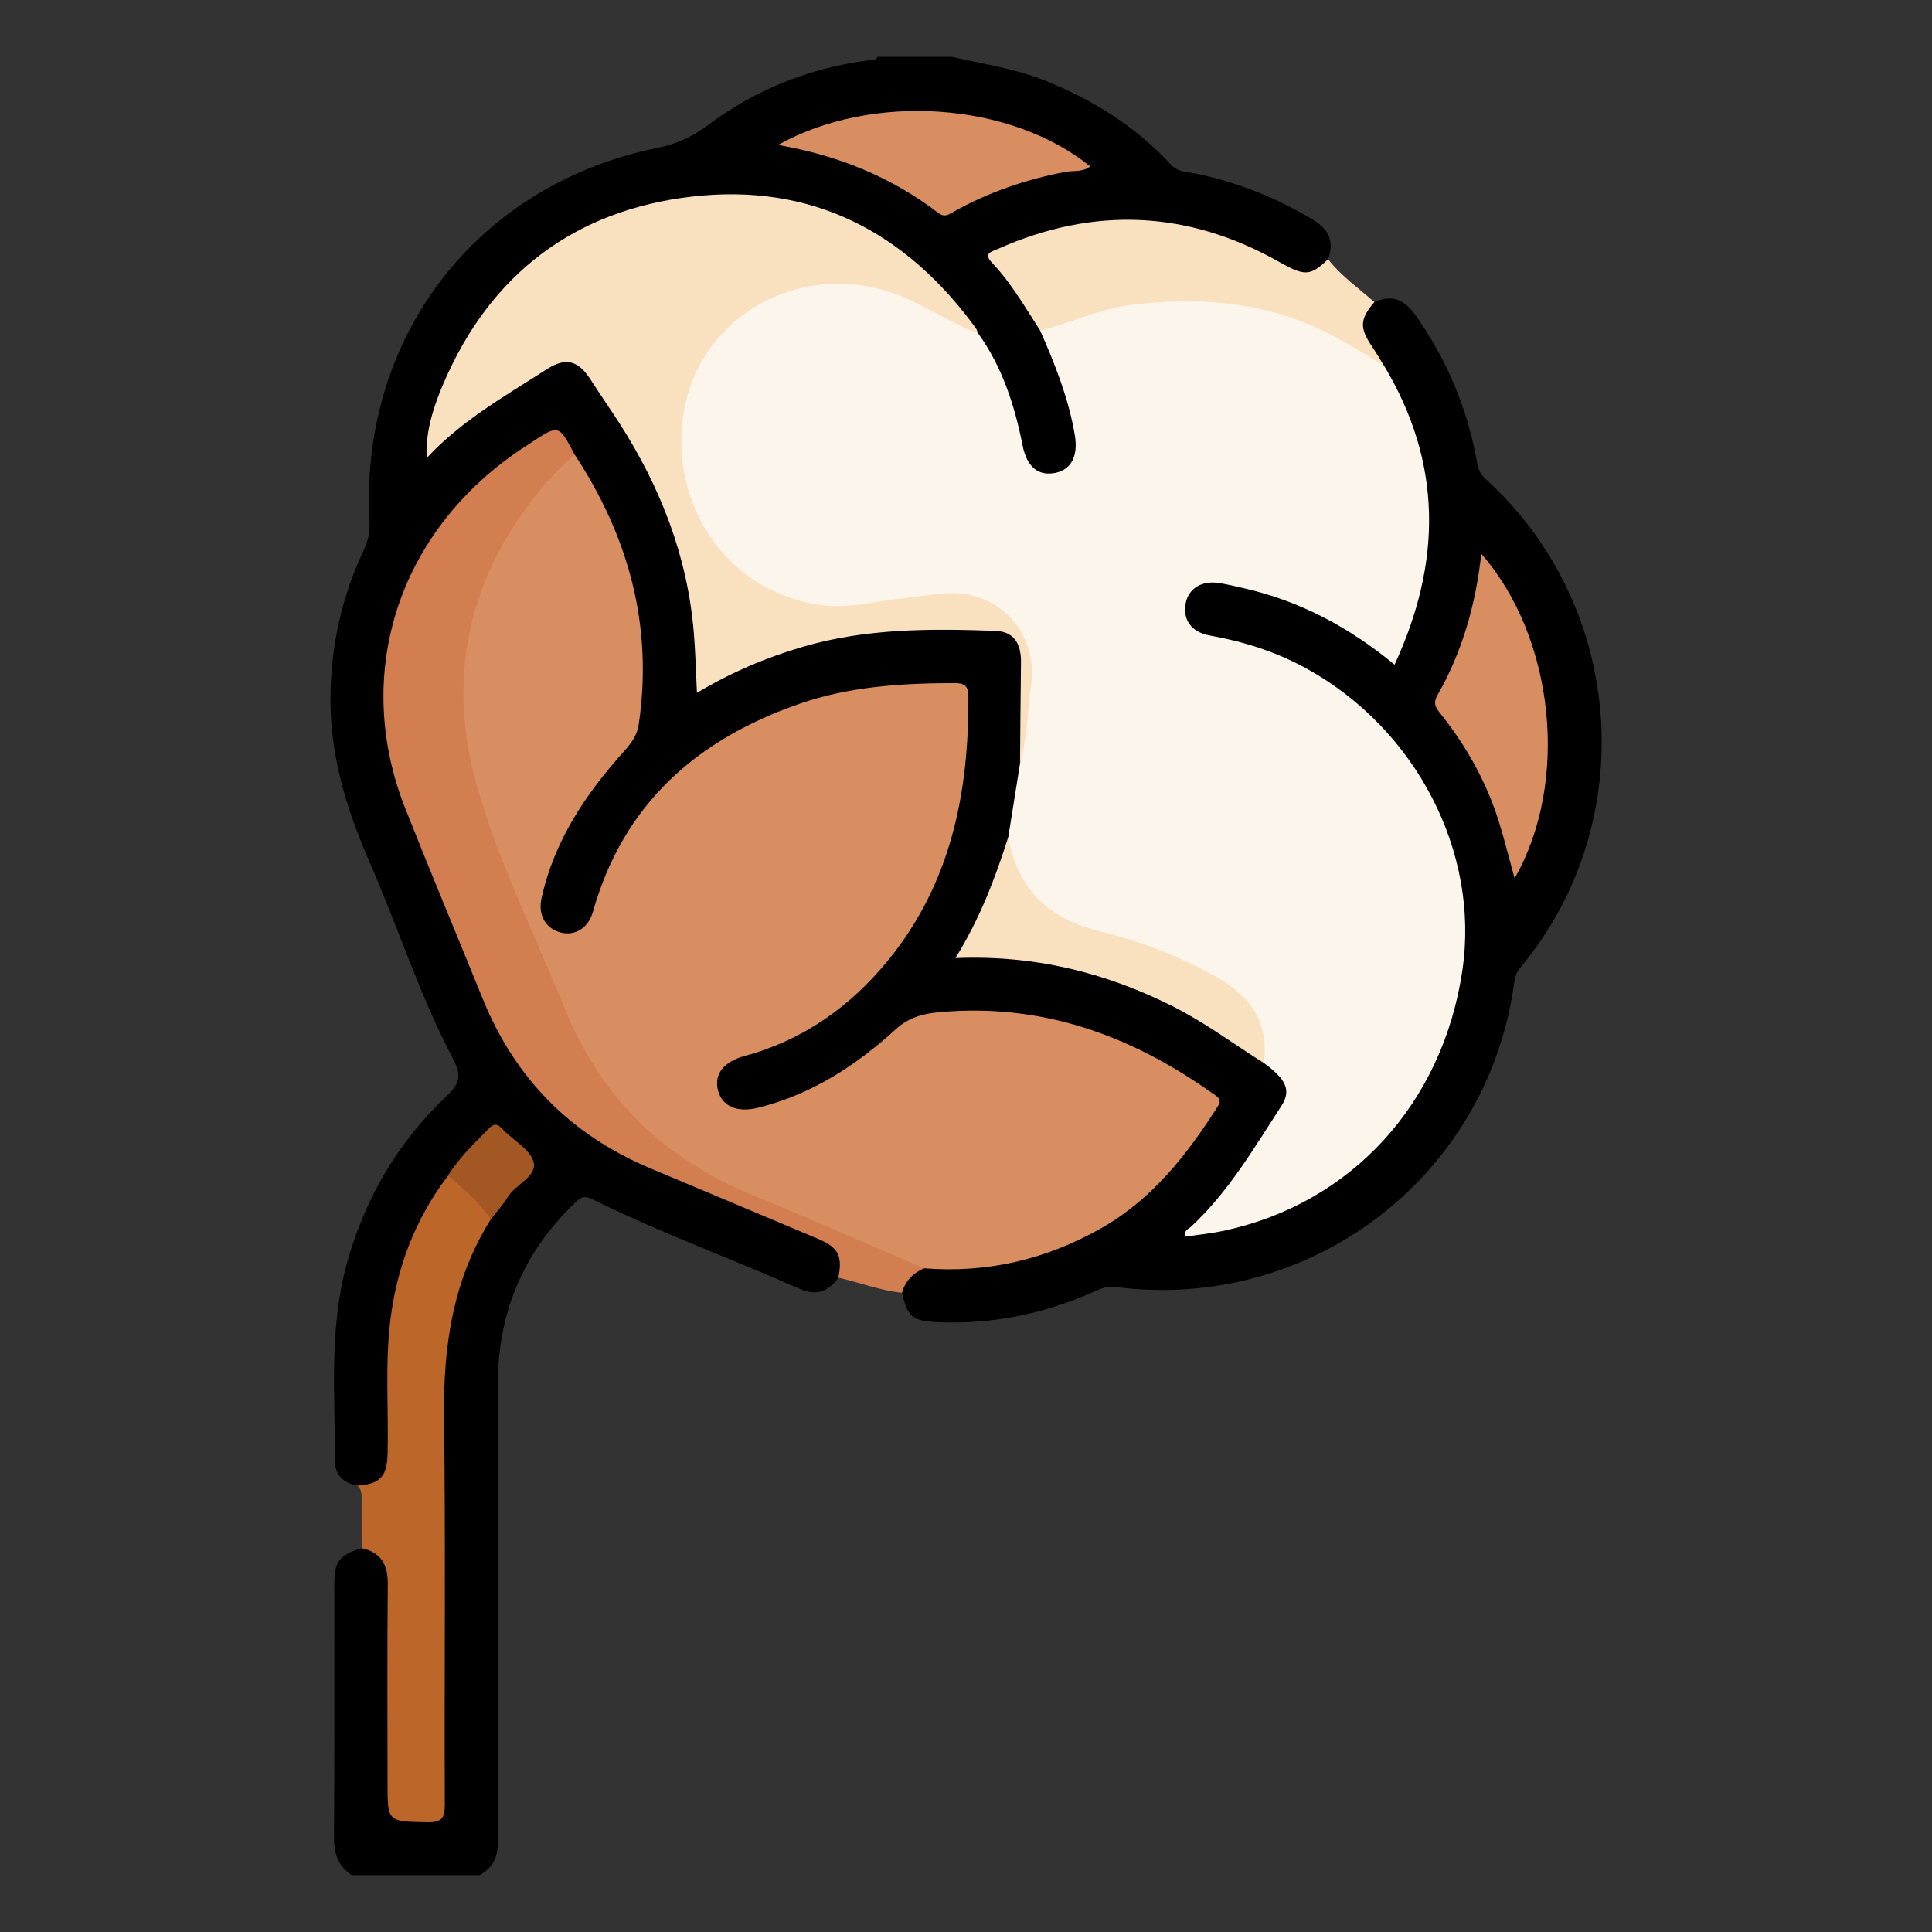 <?xml version="1.0" encoding="utf-8"?>
<!-- Generator: Adobe Illustrator 16.0.0, SVG Export Plug-In . SVG Version: 6.00 Build 0)  -->
<!DOCTYPE svg PUBLIC "-//W3C//DTD SVG 1.1//EN" "http://www.w3.org/Graphics/SVG/1.1/DTD/svg11.dtd">
<svg version="1.1" id="Layer_1" xmlns="http://www.w3.org/2000/svg" xmlns:xlink="http://www.w3.org/1999/xlink" x="0px" y="0px"
	 width="85px" height="85px" viewBox="0 0 85 85" enable-background="new 0 0 85 85" xml:space="preserve">
<rect x="0" y="0" width="85" height="85" fill="#333333" stroke="none"/>
<g>
	<path fill-rule="evenodd" clip-rule="evenodd" d="M15.472,82.5c-0.583-0.395-0.782-0.932-0.777-1.643
		c0.027-3.711,0.011-7.422,0.014-11.133c0.001-1.036,0.199-1.294,1.2-1.612c0.664-0.063,1.052,0.192,1.26,0.839
		c0.122,0.379,0.105,0.772,0.106,1.162c0.002,2.915-0.005,5.831,0.008,8.746c0.001,0.344-0.128,0.801,0.307,0.963
		c0.465,0.173,0.975,0.155,1.455-0.011c0.201-0.069,0.208-0.283,0.229-0.463c0.033-0.284,0.02-0.571,0.02-0.858
		c0.001-5.856-0.017-11.713,0.009-17.569c0.012-2.544,0.58-4.956,1.977-7.124c0.521-0.705,0.995-1.455,1.649-2.054
		c0.361-0.331,0.39-0.614,0.019-0.97c-1.377-1.315-0.943-1.305-2.257-0.016c-0.371,0.362-0.662,0.795-0.932,1.24
		c-1.836,2.554-2.551,5.433-2.504,8.54c0.019,1.197,0.041,2.396-0.014,3.593c-0.047,1.025-0.549,1.41-1.512,1.231
		c-0.596-0.095-0.991-0.478-0.99-1.039c0.006-2.904-0.271-5.829,0.509-8.69c0.784-2.875,2.24-5.357,4.396-7.406
		c0.564-0.536,0.691-0.873,0.284-1.649c-1.461-2.778-2.417-5.784-3.673-8.658c-1.029-2.354-1.76-4.769-1.715-7.373
		c0.038-2.214,0.513-4.326,1.457-6.325c0.196-0.415,0.284-0.802,0.258-1.261c-0.446-8.124,4.71-14.84,12.672-16.454
		c0.845-0.171,1.528-0.484,2.209-0.995c2.117-1.586,4.513-2.531,7.143-2.867c0.122-0.015,0.265,0.018,0.322-0.144
		c1.094,0,2.187,0,3.281,0c1.399,0.324,2.824,0.525,4.17,1.074c2.074,0.846,3.932,2.008,5.452,3.657
		c0.321,0.349,0.69,0.324,1.044,0.395c1.853,0.371,3.571,1.058,5.192,2.024c0.714,0.425,0.979,0.965,0.692,1.754
		c-0.463,0.81-0.953,0.97-1.802,0.524c-0.968-0.509-1.931-1.016-2.975-1.364c-3.101-1.034-6.146-0.862-9.15,0.362
		c-0.726,0.295-0.737,0.352-0.276,0.974c0.62,0.837,1.223,1.685,1.709,2.609c0.753,1.519,1.33,3.097,1.584,4.78
		c0.098,0.642-0.062,1.21-0.666,1.53c-0.487,0.258-1.005,0.247-1.464-0.111c-0.438-0.343-0.584-0.846-0.682-1.361
		c-0.193-1.024-0.5-2.008-0.932-2.959c-0.259-0.57-0.576-1.102-0.916-1.623c-2.618-3.823-6.161-5.886-10.872-5.982
		c-5.566-0.115-10.703,3.62-12.472,8.62c-0.251,0.712-0.427,1.441-0.588,2.332c1.477-1.488,3.142-2.484,4.792-3.495
		c1.262-0.772,1.751-0.638,2.586,0.57c1.682,2.434,3.153,4.968,3.888,7.868c0.378,1.494,0.602,3.009,0.645,4.55
		c0.007,0.253-0.072,0.518,0.076,0.771c0.339,0.026,0.585-0.194,0.85-0.334c3.141-1.67,6.528-2.217,10.035-2.206
		c0.675,0.002,1.341,0.149,2.021,0.169c0.833,0.024,1.294,0.598,1.299,1.44c0.007,1.528,0.157,3.057-0.055,4.583
		c-0.097,1.065-0.244,2.122-0.521,3.157c-0.48,1.646-1.047,3.255-1.929,4.741c-0.36,0.607,0.219,0.433,0.439,0.424
		c2.138-0.091,4.178,0.368,6.171,1.074c1.967,0.697,3.788,1.686,5.491,2.891c0.317,0.225,0.627,0.46,0.962,0.659
		c1.251,0.915,1.369,1.455,0.531,2.73c-1.086,1.651-2.121,3.344-3.71,4.779c1.072-0.039,1.982-0.268,2.865-0.569
		c5.22-1.784,8.691-6.826,8.841-12.333c0.165-6.103-4.505-11.8-10.467-12.917c-0.408-0.077-0.816-0.169-1.168-0.417
		c-0.541-0.382-0.671-0.909-0.51-1.517c0.162-0.611,0.608-0.902,1.215-0.906c0.762-0.004,1.493,0.208,2.217,0.42
		c1.867,0.548,3.586,1.393,5.148,2.557c0.622,0.463,0.693,0.445,0.978-0.288c1.59-4.108,1.394-8.092-0.859-11.925
		c-0.225-0.404-0.525-0.761-0.745-1.166c-0.4-0.74-0.25-1.299,0.451-1.754c0.768-0.349,1.319-0.112,1.798,0.562
		c1.391,1.959,2.298,4.115,2.716,6.477c0.053,0.298,0.143,0.529,0.37,0.735c6.185,5.601,6.848,15.161,1.521,21.529
		c-0.205,0.245-0.235,0.514-0.275,0.788c-1.227,8.473-8.996,14.347-17.538,13.239c-0.372-0.048-0.652,0.085-0.958,0.221
		c-2.196,0.974-4.491,1.439-6.897,1.325c-1.055-0.05-1.291-0.249-1.514-1.29c-0.096-0.744,0.433-0.989,0.976-1.225
		c0.461-0.119,0.932-0.065,1.399-0.075c4.311-0.087,7.701-1.916,10.225-5.392c0.106-0.147,0.204-0.302,0.304-0.455
		c0.968-1.476,1.045-1.166-0.472-2.182c-3.28-2.195-6.896-3.112-10.827-2.797c-0.635,0.051-1.198,0.236-1.702,0.678
		c-1.759,1.538-3.677,2.82-5.968,3.443c-0.375,0.103-0.748,0.23-1.149,0.123c-0.645-0.174-1.072-0.659-1.079-1.275
		c-0.008-0.687,0.352-1.143,0.984-1.344c0.943-0.302,1.875-0.604,2.747-1.099c3.568-2.024,5.642-5.14,6.682-9.029
		c0.454-1.698,0.446-3.452,0.627-5.183c0.057-0.539-0.204-0.861-0.762-0.848c-5.58,0.134-10.563,1.553-13.871,6.515
		c-0.697,1.045-1.186,2.191-1.543,3.401c-0.299,1.014-1.167,1.38-2,0.913c-0.557-0.312-0.767-0.86-0.612-1.619
		c0.396-1.933,1.367-3.586,2.515-5.153c0.107-0.147,0.211-0.305,0.346-0.422c1.771-1.537,1.666-3.599,1.519-5.631
		c-0.214-2.946-1.304-5.607-2.858-8.092c-0.082-0.133-0.149-0.274-0.233-0.406c-0.417-0.656-0.518-0.678-1.167-0.273
		c-2.107,1.313-3.952,2.905-5.123,5.135c-1.716,3.266-2.108,6.686-0.857,10.191c1.182,3.308,2.57,6.539,3.948,9.769
		c1.412,3.31,3.988,5.464,7.275,6.808c2.312,0.945,4.603,1.943,6.913,2.894c0.29,0.119,0.576,0.246,0.808,0.463
		c0.476,0.446,0.526,0.951,0.155,1.502c-0.435,0.605-0.974,0.815-1.691,0.499c-3.038-1.341-6.164-2.477-9.143-3.951
		c-0.389-0.191-0.545-0.047-0.782,0.182c-2.254,2.171-3.372,4.814-3.368,7.947c0.008,6.665-0.005,13.33,0.014,19.995
		c0.002,0.718-0.166,1.27-0.819,1.616C19.222,82.5,17.347,82.5,15.472,82.5z"/>
	<path fill-rule="evenodd" clip-rule="evenodd" fill="#D27E50" d="M40.658,55.8c-0.487,0.211-0.83,0.553-0.971,1.076
		c-0.964-0.093-1.865-0.455-2.802-0.663c0.187-0.955,0.006-1.327-0.886-1.705c-2.463-1.043-4.932-2.071-7.396-3.11
		c-3.478-1.466-5.939-3.938-7.359-7.441c-1.132-2.791-2.296-5.569-3.407-8.369c-2.334-5.887-0.353-12.115,4.986-15.756
		c0.172-0.117,0.348-0.228,0.521-0.343c1.238-0.821,1.238-0.821,1.943,0.52c-0.323,0.8-1.069,1.253-1.573,1.911
		c-3.276,4.281-3.946,8.954-2.09,13.973c1.118,3.023,2.356,6.004,3.647,8.958c1.513,3.46,4.084,5.919,7.559,7.399
		c2.32,0.988,4.646,1.963,6.976,2.928C40.136,55.312,40.512,55.405,40.658,55.8z"/>
	<path fill-rule="evenodd" clip-rule="evenodd" fill="#F9E1BF" d="M60.466,13.29c-0.644,0.755-0.659,1.136-0.094,1.97
		c0.186,0.273,0.351,0.56,0.525,0.84c-0.292,0.161-0.493-0.047-0.703-0.183c-4.221-2.747-8.693-3.166-13.4-1.462
		c-0.331,0.12-0.664,0.344-1.032,0.088c-0.66-1.022-1.265-2.085-2.109-2.973c-0.414-0.435-0.01-0.503,0.247-0.617
		c4.232-1.884,8.373-1.701,12.407,0.586c1.084,0.615,1.351,0.611,2.122-0.136C59.006,12.143,59.772,12.676,60.466,13.29z"/>
	<path fill-rule="evenodd" clip-rule="evenodd" fill="#BC6629" d="M21.593,53.645c-1.666,2.653-2.093,5.575-2.056,8.656
		c0.069,5.695,0.011,11.392,0.033,17.088c0.002,0.601-0.139,0.796-0.768,0.783c-1.751-0.034-1.752-0.003-1.752-1.737
		c0-2.913-0.017-5.826,0.011-8.739c0.008-0.857-0.294-1.398-1.151-1.583c-0.001-0.677-0.003-1.354-0.002-2.03
		c0-0.258,0.039-0.521-0.183-0.72c1.013-0.079,1.303-0.397,1.328-1.419c0.047-1.95-0.116-3.904,0.12-5.852
		c0.285-2.349,1.105-4.479,2.54-6.368C20.288,51.751,21.565,53.055,21.593,53.645z"/>
	<path fill-rule="evenodd" clip-rule="evenodd" fill="#FCF5EB" d="M45.762,14.542c1.355-0.333,2.621-0.96,4.028-1.131
		c2.833-0.343,5.579-0.16,8.216,1.046c1.017,0.465,1.946,1.062,2.892,1.642c2.562,4.273,2.545,8.629,0.457,13.143
		c-2-1.65-4.161-2.798-6.613-3.359c-0.354-0.081-0.709-0.167-1.067-0.227c-0.783-0.132-1.367,0.211-1.506,0.868
		c-0.152,0.723,0.241,1.291,1.06,1.436c1.495,0.267,2.923,0.72,4.255,1.454c4.815,2.656,7.612,8.06,6.859,13.246
		c-0.854,5.874-4.878,10.284-10.495,11.487c-0.557,0.119-1.127,0.175-1.691,0.261c-0.089-0.287,0.141-0.342,0.251-0.445
		c1.641-1.527,2.759-3.446,3.962-5.298c0.453-0.697,0.219-1.174-0.762-1.896c-0.134-0.202-0.179-0.427-0.181-0.665
		c-0.008-1.241-0.646-2.089-1.66-2.727c-1.69-1.064-3.531-1.758-5.461-2.218c-1.261-0.3-2.329-0.881-3.126-1.908
		c-0.548-0.706-1.011-1.457-0.821-2.42c0.173-1.082,0.346-2.164,0.519-3.246c0.235-1.3,0.273-2.617,0.346-3.931
		c0.109-2.006-1.715-3.56-3.903-3.318c-1.084,0.12-2.163,0.292-3.24,0.473c-3.291,0.552-6.654-1.485-7.768-4.651
		c-1.059-3.011-0.619-5.723,1.705-7.953c1.93-1.852,4.29-2.363,6.869-1.638c1.51,0.424,2.904,1.115,4.144,2.094
		c1.062,1.479,1.607,3.165,1.956,4.927c0.188,0.954,0.687,1.372,1.452,1.214c0.702-0.145,0.998-0.758,0.85-1.646
		C47.017,17.538,46.419,16.031,45.762,14.542z"/>
	<path fill-rule="evenodd" clip-rule="evenodd" fill="#D88E61" d="M40.658,55.8c-2.502-1.069-4.99-2.173-7.509-3.198
		c-3.928-1.598-6.717-4.315-8.311-8.249c-1.293-3.193-2.843-6.303-3.81-9.604c-1.362-4.652-0.555-9.017,2.494-12.889
		c0.533-0.677,1.112-1.298,1.767-1.852c2.371,3.611,3.448,7.528,2.814,11.856c-0.073,0.5-0.34,0.846-0.657,1.199
		c-1.687,1.88-3.067,3.938-3.62,6.454c-0.165,0.749,0.182,1.34,0.855,1.512c0.621,0.159,1.208-0.209,1.406-0.915
		c1.335-4.748,4.587-7.596,9.11-9.158c2.165-0.747,4.424-0.896,6.696-0.903c0.39-0.001,0.707,0.006,0.711,0.556
		c0.034,4.271-0.776,8.296-3.566,11.684c-1.651,2.006-3.714,3.472-6.265,4.161c-0.931,0.251-1.368,0.807-1.184,1.516
		c0.182,0.7,0.834,0.998,1.774,0.764c2.331-0.582,4.291-1.847,6.035-3.44c0.568-0.519,1.172-0.691,1.881-0.758
		c4.501-0.426,8.452,0.995,12.065,3.565c0.213,0.15,0.443,0.244,0.223,0.591c-1.356,2.125-2.88,4.078-5.13,5.351
		C46.018,55.41,43.434,56.021,40.658,55.8z"/>
	<path fill-rule="evenodd" clip-rule="evenodd" fill="#F9E1BF" d="M43.029,14.662c-1.34-0.492-2.495-1.364-3.867-1.812
		c-4.148-1.353-8.51,1.167-9.111,5.484c-0.53,3.803,1.794,7.593,5.918,8.267c1.312,0.214,2.508-0.167,3.757-0.277
		c1.021-0.091,2.026-0.395,3.077-0.114c1.783,0.476,2.814,2.11,2.561,3.945c-0.158,1.145-0.175,2.309-0.488,3.432
		c0.014-1.481,0.024-2.963,0.043-4.445c0.011-0.871-0.352-1.359-1.121-1.387c-2.839-0.103-5.671-0.112-8.438,0.69
		c-1.626,0.471-3.171,1.127-4.698,2.036c-0.046-0.924-0.065-1.787-0.137-2.646c-0.278-3.363-1.469-6.407-3.281-9.227
		c-0.408-0.634-0.841-1.251-1.247-1.887c-0.55-0.861-1.097-1.019-1.941-0.476c-1.831,1.179-3.744,2.249-5.27,3.893
		c-0.069-0.856,0.123-1.871,0.735-3.293c2.069-4.81,5.773-7.595,10.913-8.195c5.26-0.613,9.414,1.541,12.504,5.797
		C42.983,14.508,43,14.589,43.029,14.662z"/>
	<path fill-rule="evenodd" clip-rule="evenodd" fill="#D88E61" d="M65.172,24.366c3.246,3.717,3.875,10.07,1.464,14.278
		c-0.231-0.841-0.432-1.652-0.678-2.449c-0.536-1.732-1.4-3.295-2.519-4.719c-0.21-0.266-0.434-0.478-0.201-0.884
		C64.326,28.693,64.918,26.629,65.172,24.366z"/>
	<path fill-rule="evenodd" clip-rule="evenodd" fill="#D88E61" d="M34.227,6.377c4.184-2.326,10.242-1.884,13.737,0.945
		c-0.339,0.261-0.743,0.173-1.096,0.24c-1.722,0.33-3.358,0.886-4.892,1.742c-0.219,0.122-0.407,0.286-0.696,0.065
		C39.221,7.792,36.887,6.836,34.227,6.377z"/>
	<path fill-rule="evenodd" clip-rule="evenodd" fill="#F9E1BF" d="M44.357,36.832c0.401,2.226,1.728,3.572,3.908,4.104
		c1.867,0.456,3.639,1.132,5.319,2.085c1.492,0.847,2.246,2.015,2.021,3.749c-1.337-0.844-2.607-1.794-4.028-2.506
		c-2.953-1.481-6.067-2.254-9.542-2.112C43.104,40.427,43.782,38.65,44.357,36.832z"/>
	<path fill-rule="evenodd" clip-rule="evenodd" fill="#A35824" d="M21.593,53.645c-0.506-0.76-1.194-1.34-1.882-1.921
		c0.479-0.785,1.146-1.405,1.779-2.058c0.238-0.246,0.385-0.241,0.618,0.01c0.46,0.495,1.223,0.888,1.367,1.45
		c0.162,0.631-0.781,0.97-1.128,1.53C22.13,53.007,21.846,53.316,21.593,53.645z"/>
</g>
</svg>
